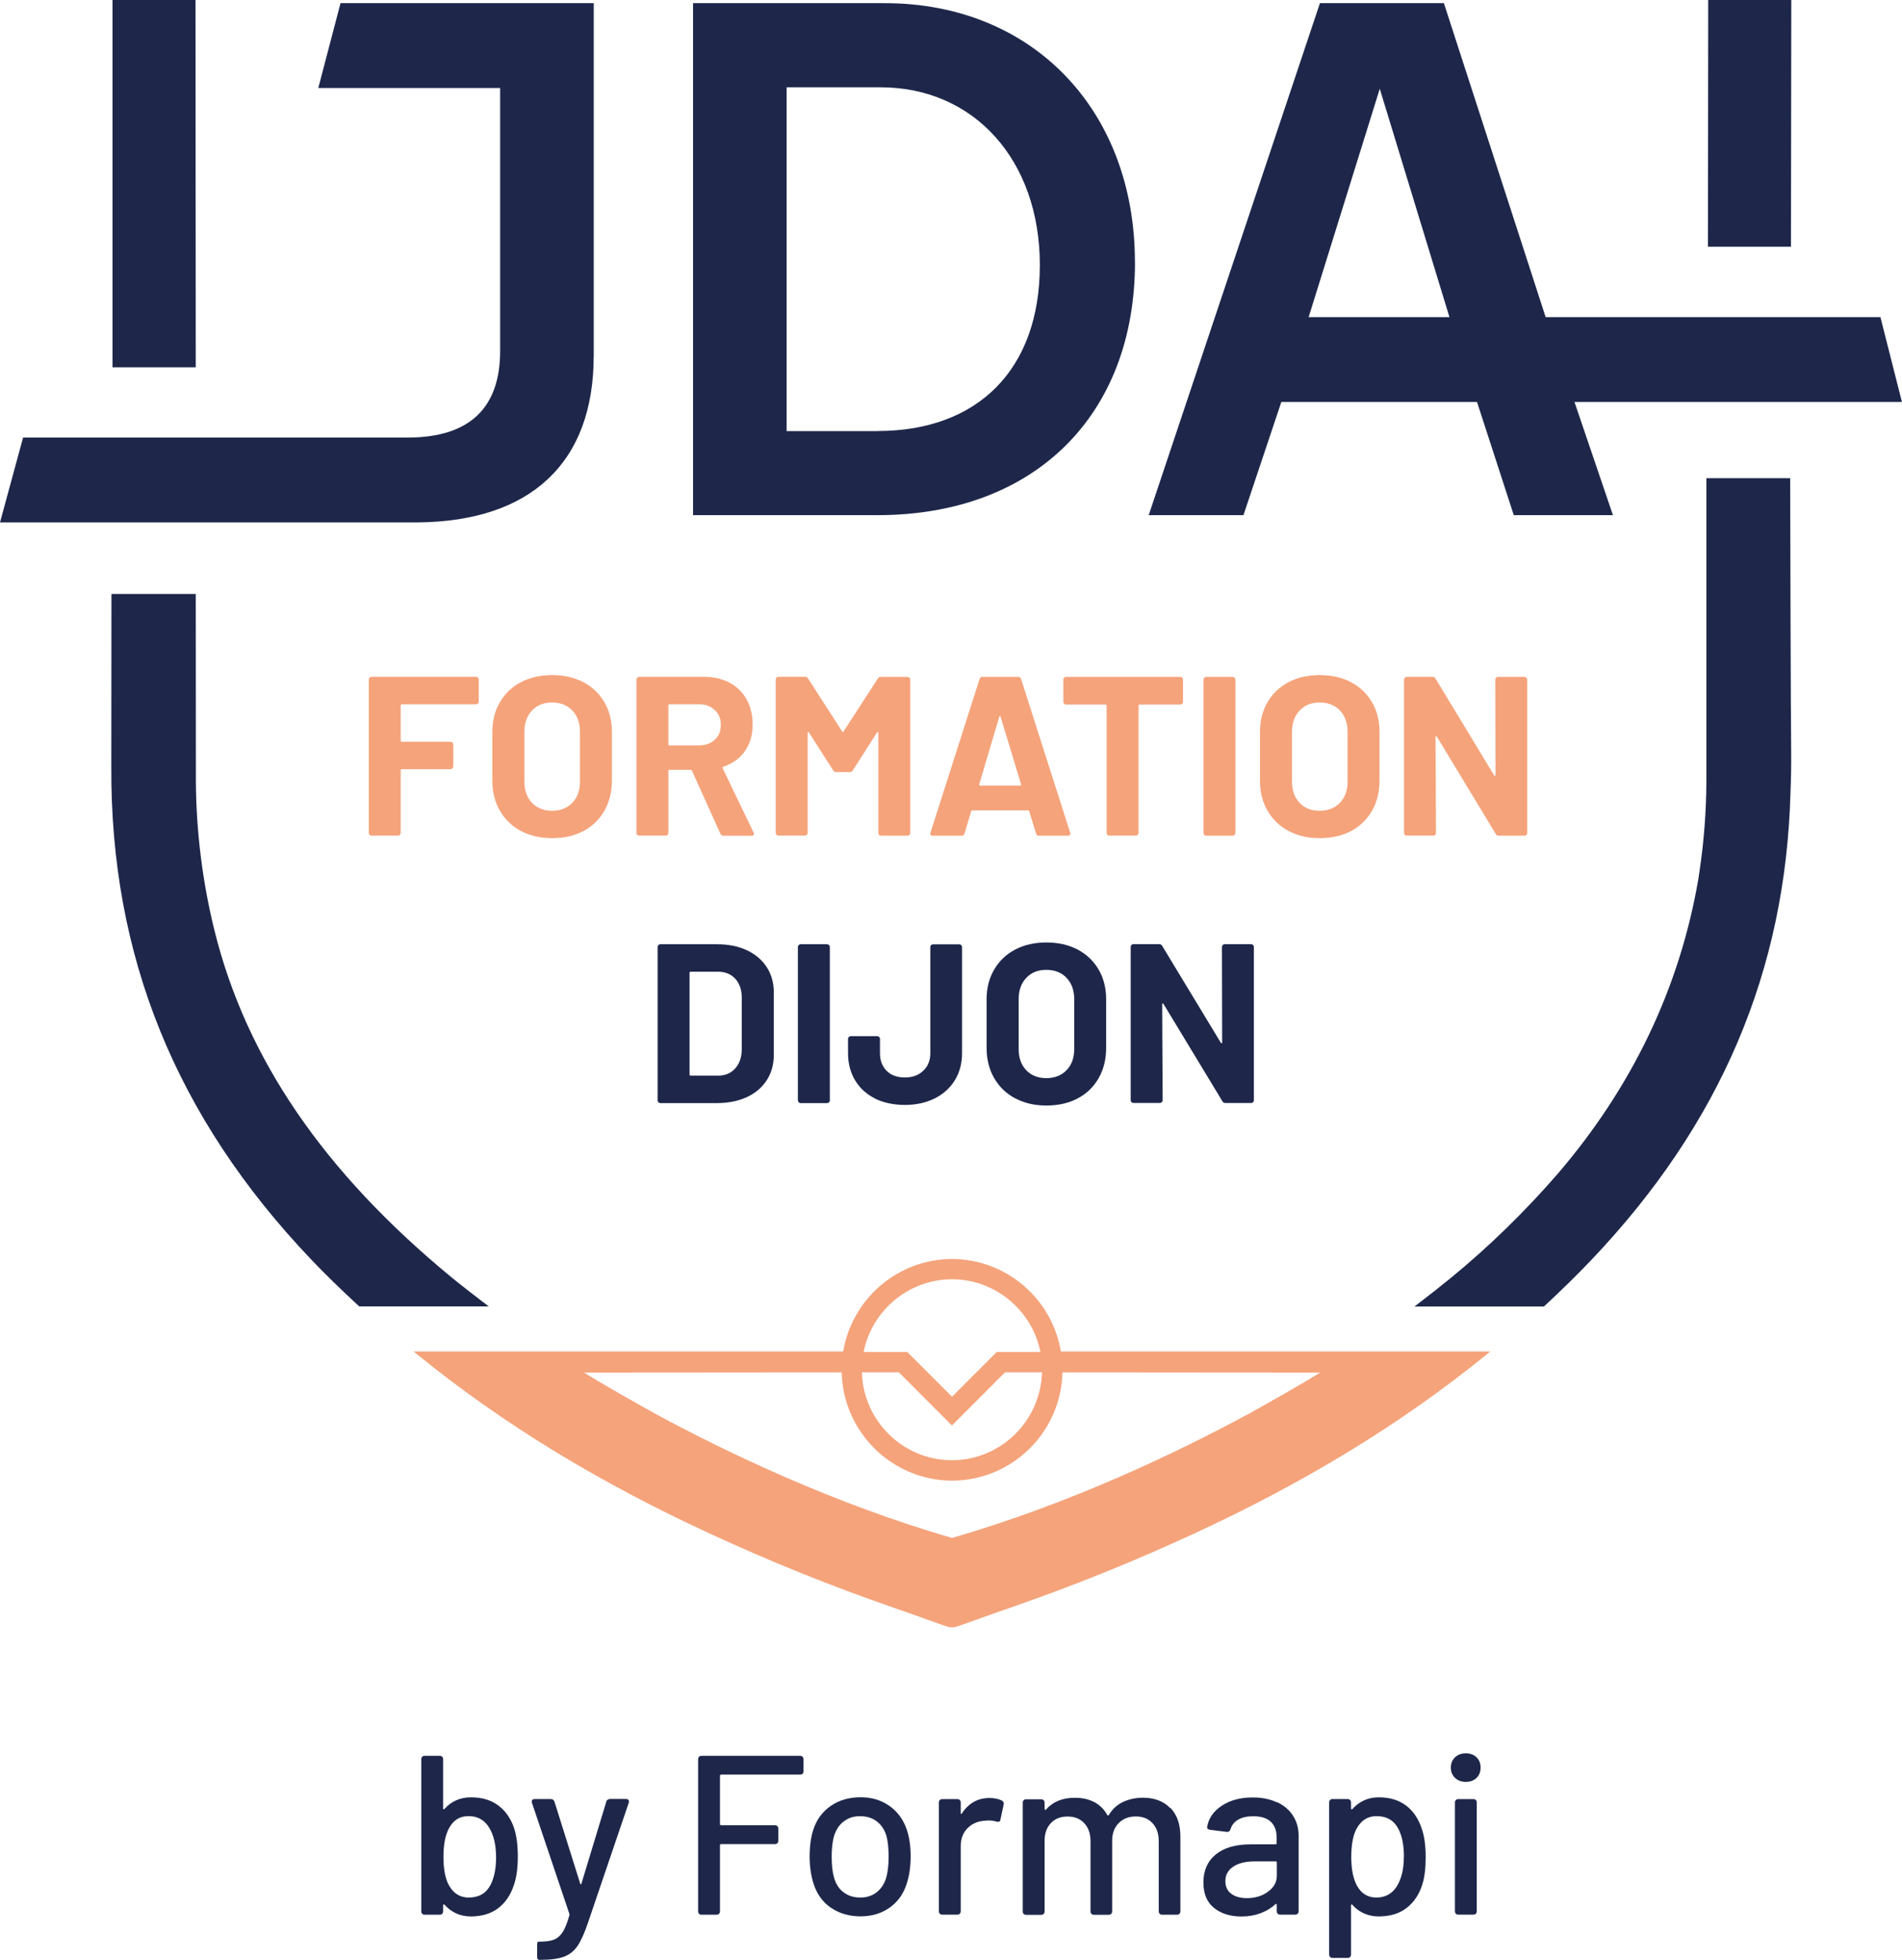 <?xml version="1.0" encoding="UTF-8"?><svg id="Calque_2" xmlns="http://www.w3.org/2000/svg" viewBox="0 0 288.27 297.04"><defs><style>.cls-1{fill:#f5a37b;}.cls-2{fill:#1e274a;}</style></defs><g id="Calque_1-2"><g><g><path class="cls-2" d="M194.2,60.92h29.66l5.57,17.15h15.03l-5.83-17.15h49.63l-3.26-12.86h-50.74L218.84,.48h-18.79l-25.95,77.59h14.36l5.74-17.15Zm4.14-12.86l10.78-34.61,10.56,34.61h-21.34Z"/><path class="cls-2" d="M172.01,39.73C172.01,16.62,156.43,.48,134.11,.48h-29.07V78.07h27.97c23.7,0,39.01-15.05,39.01-38.35Zm-39.01,25.6h-13.78V13.23h14.22c14.23,0,24.16,11.08,24.16,26.94s-9.43,25.15-24.6,25.15Z"/><path class="cls-2" d="M89.99,53.97V.48H51.61l-3.37,12.86h27.56V53.2c0,8.64-4.65,13.05-13.82,13.11H3.5l-3.5,12.86H63.29c17.21-.15,26.69-9.09,26.69-25.2Z"/><polygon class="cls-2" points="29.67 55.66 29.63 0 17.05 0 17.05 55.66 29.67 55.66"/><polygon class="cls-2" points="271.49 0 258.9 0 258.86 37.39 271.44 37.39 271.49 0"/><path class="cls-2" d="M73.24,197.35c-1.62-1.25-3.3-2.53-4.89-3.84-19.3-15.92-31.02-33.07-35.83-52.44-1.82-7.31-2.79-15.12-2.83-22.6l-.02-28.45h-12.78l-.02,26.2c-.14,28.66,9.76,53.07,30.26,74.62,2.11,2.22,4.47,4.52,7.31,7.14h19.63l-.83-.64Z"/><path class="cls-2" d="M271.38,94.95l-.06-22.48h-12.7v46.1c-.02,4.37-.36,8.88-1.03,13.4l-.07,.47c-.03,.2-.06,.41-.09,.61l-.03,.2c-2.83,16.45-10.01,31.48-21.34,44.67-4.94,5.69-10.35,10.97-16.1,15.69-1.66,1.36-3.39,2.72-5.28,4.16l-.3,.23h19.62c2.54-2.35,4.96-4.72,7.18-7.05,19.58-20.59,29.46-43.77,30.19-70.87,.09-2.29,.12-4.3,.1-6.17-.04-3.51-.06-11.74-.09-18.97Z"/><path class="cls-1" d="M160.79,204.82c-1.32-7.93-8.2-14-16.5-14.02h0s0,0,0,0,0,0,0,0h0c-8.29,.02-15.17,6.09-16.5,14.02H62.69l.79,.64c12.79,10.36,27.27,19.2,44.27,27.03,9.03,4.17,18.3,7.91,27.54,11.1,1.57,.54,3.14,1.1,4.7,1.66l2.74,.98c.83,.28,1.11,.39,1.55,.39h0s0,0,0,0,0,0,0,0h0c.44,0,.72-.11,1.55-.39l2.74-.98c1.57-.56,3.13-1.12,4.7-1.66,9.25-3.2,18.52-6.93,27.54-11.1,16.99-7.83,31.47-16.67,44.27-27.03l.79-.64h-65.1Zm-16.5-10.95c6.62,.02,12.15,4.76,13.4,11.02h-6.62l-6.78,6.78-6.78-6.78h-6.62c1.25-6.26,6.78-11,13.4-11.02Zm-8.06,14.1l8.05,8.06h0s0,0,0,0h0s0,0,0,0l8.05-8.06h5.6c-.21,7.37-6.24,13.31-13.65,13.33-7.41-.02-13.45-5.96-13.65-13.33h5.6Zm52.8,6.41c-10.45,5.65-26.68,13.47-44.74,18.69-18.06-5.23-34.3-13.05-44.74-18.69-3.32-1.86-7.9-4.41-11.02-6.37l39.04-.03c.21,9.06,7.62,16.38,16.73,16.41h0s0,0,0,0,0,0,0,0h0c9.11-.03,16.52-7.34,16.73-16.41l39.04,.03c-3.12,1.96-7.7,4.51-11.02,6.37Z"/><g><g><path class="cls-2" d="M99.79,167.05c-.08-.08-.12-.18-.12-.29v-23.25c0-.11,.04-.21,.12-.29,.08-.08,.18-.12,.29-.12h8.6c1.72,0,3.23,.3,4.52,.91s2.3,1.46,3.01,2.56c.71,1.1,1.07,2.37,1.07,3.82v9.49c0,1.44-.36,2.72-1.07,3.82-.71,1.1-1.71,1.96-3.01,2.56s-2.8,.91-4.52,.91h-8.6c-.12,0-.21-.04-.29-.12Zm4.9-4.04h4.16c1.05,0,1.91-.36,2.56-1.07s.99-1.66,1.01-2.85v-7.91c0-1.19-.33-2.14-.98-2.85-.65-.71-1.53-1.07-2.63-1.07h-4.13c-.11,0-.17,.06-.17,.17v15.41c0,.11,.06,.17,.17,.17Z"/><path class="cls-2" d="M121.05,167.05c-.08-.08-.12-.18-.12-.29v-23.25c0-.11,.04-.21,.12-.29,.08-.08,.18-.12,.29-.12h4.02c.11,0,.21,.04,.29,.12,.08,.08,.12,.18,.12,.29v23.25c0,.12-.04,.21-.12,.29-.08,.08-.18,.12-.29,.12h-4.02c-.12,0-.21-.04-.29-.12Zm11.56-.58c-1.3-.65-2.3-1.57-3.01-2.75-.71-1.18-1.07-2.55-1.07-4.11v-2.17c0-.12,.04-.21,.12-.29,.08-.08,.18-.12,.29-.12h4.02c.11,0,.21,.04,.29,.12,.08,.08,.12,.18,.12,.29v2.17c0,1.1,.34,1.99,1.01,2.67,.68,.68,1.6,1.01,2.77,1.01s2.05-.34,2.77-1.01c.72-.68,1.08-1.56,1.08-2.67v-16.09c0-.11,.04-.21,.12-.29,.08-.08,.18-.12,.29-.12h3.99c.11,0,.21,.04,.29,.12,.08,.08,.12,.18,.12,.29v16.09c0,1.56-.37,2.93-1.1,4.11s-1.75,2.1-3.06,2.75-2.81,.98-4.51,.98-3.26-.33-4.56-.98Z"/><path class="cls-2" d="M153.85,166.45c-1.36-.73-2.42-1.76-3.18-3.08-.76-1.32-1.14-2.84-1.14-4.56v-7.36c0-1.7,.38-3.2,1.14-4.5,.76-1.31,1.82-2.32,3.18-3.04,1.36-.72,2.94-1.08,4.73-1.08s3.4,.36,4.76,1.08c1.36,.72,2.42,1.74,3.18,3.04,.76,1.31,1.13,2.81,1.13,4.5v7.36c0,1.72-.38,3.25-1.13,4.57-.76,1.33-1.82,2.36-3.18,3.08-1.36,.72-2.95,1.08-4.76,1.08s-3.36-.37-4.73-1.1Zm7.79-4.26c.78-.8,1.17-1.87,1.17-3.2v-7.57c0-1.33-.38-2.4-1.15-3.22-.77-.81-1.79-1.22-3.08-1.22s-2.28,.41-3.04,1.22c-.77,.81-1.15,1.89-1.15,3.22v7.57c0,1.33,.38,2.4,1.15,3.2,.77,.8,1.78,1.2,3.04,1.2s2.28-.4,3.06-1.2Z"/><path class="cls-2" d="M185.32,143.21c.08-.08,.18-.12,.29-.12h4.02c.11,0,.21,.04,.29,.12,.08,.08,.12,.18,.12,.29v23.25c0,.12-.04,.21-.12,.29-.08,.08-.18,.12-.29,.12h-3.89c-.23,0-.39-.09-.48-.28l-8.91-14.72c-.05-.07-.09-.1-.14-.09-.05,.01-.07,.06-.07,.16l.07,14.51c0,.12-.04,.21-.12,.29-.08,.08-.18,.12-.29,.12h-4.02c-.12,0-.21-.04-.29-.12-.08-.08-.12-.18-.12-.29v-23.25c0-.11,.04-.21,.12-.29,.08-.08,.18-.12,.29-.12h3.89c.23,0,.39,.09,.48,.28l8.87,14.65c.05,.07,.09,.1,.14,.09,.05-.01,.07-.06,.07-.15l-.03-14.44c0-.11,.04-.21,.12-.29Z"/></g><g><path class="cls-1" d="M72.44,106.62c-.08,.08-.18,.12-.29,.12h-11.25c-.11,0-.17,.06-.17,.17v5.33c0,.12,.06,.17,.17,.17h7.39c.11,0,.21,.04,.29,.12,.08,.08,.12,.18,.12,.29v3.34c0,.12-.04,.21-.12,.29-.08,.08-.18,.12-.29,.12h-7.39c-.11,0-.17,.06-.17,.17v9.49c0,.12-.04,.21-.12,.29-.08,.08-.18,.12-.29,.12h-4.02c-.12,0-.21-.04-.29-.12-.08-.08-.12-.18-.12-.29v-23.25c0-.11,.04-.21,.12-.29,.08-.08,.18-.12,.29-.12h15.85c.11,0,.21,.04,.29,.12,.08,.08,.12,.18,.12,.29v3.34c0,.12-.04,.21-.12,.29Z"/><path class="cls-1" d="M78.94,125.93c-1.36-.73-2.42-1.76-3.18-3.08-.76-1.32-1.14-2.84-1.14-4.56v-7.36c0-1.7,.38-3.2,1.14-4.5,.76-1.31,1.82-2.32,3.18-3.04,1.36-.72,2.94-1.08,4.73-1.08s3.4,.36,4.76,1.08c1.36,.72,2.42,1.74,3.18,3.04,.76,1.31,1.13,2.81,1.13,4.5v7.36c0,1.72-.38,3.25-1.13,4.57-.76,1.33-1.82,2.36-3.18,3.08-1.36,.72-2.95,1.08-4.76,1.08s-3.36-.37-4.73-1.1Zm7.79-4.26c.78-.8,1.17-1.87,1.17-3.2v-7.57c0-1.33-.38-2.4-1.15-3.22-.77-.81-1.79-1.22-3.08-1.22s-2.28,.41-3.04,1.22c-.77,.81-1.15,1.89-1.15,3.22v7.57c0,1.33,.38,2.4,1.15,3.2,.77,.8,1.78,1.2,3.04,1.2s2.28-.4,3.06-1.2Z"/><path class="cls-1" d="M109.18,126.34l-4.3-9.53c-.05-.09-.11-.14-.21-.14h-3.2c-.11,0-.17,.06-.17,.17v9.39c0,.12-.04,.21-.12,.29-.08,.08-.18,.12-.29,.12h-4.02c-.12,0-.21-.04-.29-.12-.08-.08-.12-.18-.12-.29v-23.25c0-.11,.04-.21,.12-.29,.08-.08,.18-.12,.29-.12h9.84c1.47,0,2.76,.3,3.87,.89,1.11,.6,1.97,1.44,2.58,2.54s.91,2.37,.91,3.82c0,1.56-.39,2.89-1.17,4.01-.78,1.11-1.87,1.9-3.27,2.36-.12,.05-.15,.13-.1,.24l4.68,9.73c.05,.09,.07,.16,.07,.21,0,.18-.13,.28-.38,.28h-4.23c-.23,0-.39-.1-.48-.31Zm-7.88-19.43v5.88c0,.11,.06,.17,.17,.17h4.51c.96,0,1.75-.29,2.36-.86,.61-.57,.91-1.32,.91-2.24s-.3-1.67-.91-2.25c-.61-.58-1.39-.88-2.36-.88h-4.51c-.11,0-.17,.06-.17,.17Z"/><path class="cls-1" d="M133.53,102.58h4.02c.11,0,.21,.04,.29,.12,.08,.08,.12,.18,.12,.29v23.25c0,.12-.04,.21-.12,.29-.08,.08-.18,.12-.29,.12h-4.02c-.12,0-.21-.04-.29-.12-.08-.08-.12-.18-.12-.29v-15.17c0-.09-.02-.14-.07-.14s-.09,.03-.14,.1l-3.65,5.71c-.11,.18-.27,.27-.48,.27h-2.03c-.21,0-.37-.09-.48-.27l-3.65-5.71c-.05-.07-.09-.1-.14-.09s-.07,.06-.07,.15v15.13c0,.12-.04,.21-.12,.29-.08,.08-.18,.12-.29,.12h-4.02c-.12,0-.21-.04-.29-.12-.08-.08-.12-.18-.12-.29v-23.25c0-.11,.04-.21,.12-.29,.08-.08,.18-.12,.29-.12h4.02c.21,0,.37,.09,.48,.28l5.16,8.01c.07,.14,.14,.14,.21,0l5.19-8.01c.11-.18,.27-.28,.48-.28Z"/><path class="cls-1" d="M157.02,126.31l-1.03-3.37c-.05-.09-.1-.14-.17-.14h-8.46c-.07,0-.13,.05-.17,.14l-1,3.37c-.07,.23-.22,.34-.45,.34h-4.37c-.14,0-.24-.04-.31-.12-.07-.08-.08-.2-.03-.36l7.43-23.25c.07-.23,.22-.34,.45-.34h5.4c.23,0,.38,.12,.45,.34l7.43,23.25s.03,.1,.03,.17c0,.21-.13,.31-.38,.31h-4.37c-.23,0-.38-.11-.45-.34Zm-8.46-7.26h6.05c.14,0,.18-.07,.14-.21l-3.1-10.21c-.02-.09-.06-.13-.1-.12-.05,.01-.08,.05-.1,.12l-3.03,10.21c-.02,.14,.02,.21,.14,.21Z"/><path class="cls-1" d="M179.18,102.7c.08,.08,.12,.18,.12,.29v3.37c0,.12-.04,.21-.12,.29-.08,.08-.18,.12-.29,.12h-6.16c-.12,0-.17,.06-.17,.17v19.29c0,.12-.04,.21-.12,.29-.08,.08-.18,.12-.29,.12h-4.02c-.12,0-.21-.04-.29-.12-.08-.08-.12-.18-.12-.29v-19.29c0-.11-.06-.17-.17-.17h-5.98c-.11,0-.21-.04-.29-.12-.08-.08-.12-.18-.12-.29v-3.37c0-.11,.04-.21,.12-.29,.08-.08,.18-.12,.29-.12h17.33c.11,0,.21,.04,.29,.12Z"/><path class="cls-1" d="M182.52,126.53c-.08-.08-.12-.18-.12-.29v-23.25c0-.11,.04-.21,.12-.29,.08-.08,.18-.12,.29-.12h4.02c.11,0,.21,.04,.29,.12,.08,.08,.12,.18,.12,.29v23.25c0,.12-.04,.21-.12,.29-.08,.08-.18,.12-.29,.12h-4.02c-.12,0-.21-.04-.29-.12Z"/><path class="cls-1" d="M195.28,125.93c-1.36-.73-2.42-1.76-3.18-3.08-.76-1.32-1.14-2.84-1.14-4.56v-7.36c0-1.7,.38-3.2,1.14-4.5,.76-1.31,1.82-2.32,3.18-3.04,1.36-.72,2.94-1.08,4.73-1.08s3.4,.36,4.76,1.08c1.36,.72,2.42,1.74,3.18,3.04,.76,1.31,1.13,2.81,1.13,4.5v7.36c0,1.72-.38,3.25-1.13,4.57-.76,1.33-1.82,2.36-3.18,3.08-1.36,.72-2.95,1.08-4.76,1.08s-3.36-.37-4.73-1.1Zm7.79-4.26c.78-.8,1.17-1.87,1.17-3.2v-7.57c0-1.33-.38-2.4-1.15-3.22-.77-.81-1.79-1.22-3.08-1.22s-2.28,.41-3.04,1.22c-.77,.81-1.15,1.89-1.15,3.22v7.57c0,1.33,.38,2.4,1.15,3.2,.77,.8,1.78,1.2,3.04,1.2s2.28-.4,3.06-1.2Z"/><path class="cls-1" d="M226.75,102.7c.08-.08,.18-.12,.29-.12h4.02c.11,0,.21,.04,.29,.12,.08,.08,.12,.18,.12,.29v23.25c0,.12-.04,.21-.12,.29-.08,.08-.18,.12-.29,.12h-3.89c-.23,0-.39-.09-.48-.28l-8.91-14.72c-.05-.07-.09-.1-.14-.09-.05,.01-.07,.06-.07,.16l.07,14.51c0,.12-.04,.21-.12,.29-.08,.08-.18,.12-.29,.12h-4.02c-.12,0-.21-.04-.29-.12-.08-.08-.12-.18-.12-.29v-23.25c0-.11,.04-.21,.12-.29,.08-.08,.18-.12,.29-.12h3.89c.23,0,.39,.09,.48,.28l8.87,14.65c.05,.07,.09,.1,.14,.09,.05-.01,.07-.06,.07-.15l-.03-14.44c0-.11,.04-.21,.12-.29Z"/></g></g></g><g><path class="cls-2" d="M78.48,281.35c0,1.79-.21,3.26-.62,4.4-.5,1.49-1.3,2.64-2.39,3.46-1.09,.81-2.46,1.22-4.11,1.22-.8,0-1.54-.15-2.22-.46-.68-.31-1.27-.75-1.77-1.32-.05-.05-.09-.06-.14-.03-.05,.02-.07,.07-.07,.14v.89c0,.16-.05,.29-.14,.38-.09,.09-.22,.14-.38,.14h-2.27c-.16,0-.29-.05-.38-.14-.09-.09-.14-.22-.14-.38v-23.04c0-.16,.05-.29,.14-.38,.09-.09,.22-.14,.38-.14h2.27c.16,0,.29,.05,.38,.14,.09,.09,.14,.22,.14,.38v7.46c0,.07,.02,.11,.07,.12,.05,.01,.09,0,.14-.05,.5-.57,1.09-1.01,1.77-1.31,.68-.3,1.42-.45,2.22-.45,1.7,0,3.1,.42,4.21,1.27,1.11,.85,1.91,2.03,2.39,3.54,.34,1.1,.52,2.49,.52,4.16Zm-3.3,.07c0-1.88-.37-3.39-1.1-4.54-.71-1.1-1.73-1.65-3.06-1.65s-2.26,.58-2.92,1.75c-.6,1.05-.89,2.52-.89,4.4s.27,3.32,.83,4.33c.69,1.24,1.69,1.86,2.99,1.86,1.54,0,2.64-.63,3.3-1.89,.57-1.08,.86-2.5,.86-4.27Z"/><path class="cls-2" d="M81.48,296.9c-.05-.09-.07-.22-.07-.38v-1.75c0-.34,.07-.52,.21-.52h.21c.92,0,1.63-.1,2.15-.31,.52-.21,.95-.59,1.31-1.15,.36-.56,.69-1.41,1.01-2.53,.02-.05,.02-.11,0-.21l-5.67-16.82s-.03-.11-.03-.21c0-.25,.15-.38,.45-.38h2.41c.3,0,.49,.14,.58,.41l3.89,12.38c.02,.09,.06,.14,.1,.14s.08-.05,.1-.14l3.75-12.35c.02-.14,.09-.25,.21-.33,.11-.08,.24-.12,.38-.12h2.41c.18,0,.31,.05,.38,.16,.07,.1,.08,.25,.03,.43l-6.16,18.12c-.53,1.58-1.06,2.76-1.58,3.54-.53,.78-1.22,1.33-2.06,1.65-.85,.32-2.04,.48-3.58,.48h-.24c-.07,0-.13-.04-.17-.14Z"/><path class="cls-2" d="M121.64,268.8c-.09,.09-.22,.14-.38,.14h-11.97c-.11,0-.17,.06-.17,.17v7.33c0,.12,.06,.17,.17,.17h8.15c.16,0,.29,.05,.38,.14,.09,.09,.14,.22,.14,.38v1.82c0,.16-.05,.29-.14,.38-.09,.09-.22,.14-.38,.14h-8.15c-.11,0-.17,.06-.17,.17v10.01c0,.16-.05,.29-.14,.38-.09,.09-.22,.14-.38,.14h-2.27c-.16,0-.29-.05-.38-.14-.09-.09-.14-.22-.14-.38v-23.04c0-.16,.05-.29,.14-.38,.09-.09,.22-.14,.38-.14h14.93c.16,0,.29,.05,.38,.14,.09,.09,.14,.22,.14,.38v1.82c0,.16-.05,.29-.14,.38Z"/><path class="cls-2" d="M125.96,289.14c-1.25-.86-2.13-2.06-2.63-3.59-.41-1.24-.62-2.64-.62-4.2s.19-3,.58-4.13c.5-1.51,1.39-2.7,2.65-3.56,1.26-.86,2.76-1.29,4.51-1.29,1.65,0,3.09,.43,4.32,1.29,1.23,.86,2.1,2.03,2.63,3.52,.41,1.17,.62,2.54,.62,4.13s-.21,3.01-.62,4.23c-.5,1.54-1.38,2.73-2.61,3.59-1.24,.86-2.69,1.29-4.37,1.29s-3.2-.43-4.45-1.29Zm6.86-2.34c.69-.52,1.18-1.24,1.48-2.18,.25-.87,.38-1.95,.38-3.23s-.11-2.35-.34-3.2c-.3-.94-.79-1.67-1.48-2.18-.69-.52-1.52-.77-2.51-.77s-1.75,.26-2.44,.77-1.18,1.24-1.48,2.18c-.25,.8-.38,1.87-.38,3.2s.13,2.41,.38,3.23c.28,.94,.76,1.67,1.46,2.18,.7,.52,1.54,.77,2.53,.77,.92,0,1.72-.26,2.41-.77Z"/><path class="cls-2" d="M151.84,272.86c.25,.14,.34,.36,.27,.65l-.48,2.24c-.02,.23-.14,.34-.34,.34-.11,0-.21-.01-.27-.03-.34-.11-.73-.17-1.17-.17-.23,0-.4,.01-.52,.03-1.08,.05-1.97,.42-2.67,1.12-.7,.7-1.05,1.61-1.05,2.73v9.87c0,.16-.05,.29-.14,.38-.09,.09-.22,.14-.38,.14h-2.27c-.16,0-.29-.05-.38-.14-.09-.09-.14-.22-.14-.38v-16.47c0-.16,.05-.29,.14-.38,.09-.09,.22-.14,.38-.14h2.27c.16,0,.29,.05,.38,.14,.09,.09,.14,.22,.14,.38v1.58c0,.09,.02,.14,.05,.16,.03,.01,.07-.02,.12-.09,1.03-1.56,2.43-2.34,4.2-2.34,.69,0,1.31,.13,1.86,.38Z"/><path class="cls-2" d="M177.39,273.98c1.01,1.04,1.51,2.49,1.51,4.35v11.32c0,.16-.05,.29-.14,.38-.09,.09-.22,.14-.38,.14h-2.24c-.16,0-.29-.05-.38-.14-.09-.09-.14-.22-.14-.38v-10.63c0-1.15-.32-2.06-.95-2.73-.63-.68-1.47-1.01-2.53-1.01s-1.91,.33-2.58,1c-.67,.67-1,1.56-1,2.68v10.7c0,.16-.05,.29-.14,.38-.09,.09-.22,.14-.38,.14h-2.24c-.16,0-.29-.05-.38-.14-.09-.09-.14-.22-.14-.38v-10.63c0-1.15-.32-2.06-.95-2.73-.63-.68-1.47-1.01-2.53-1.01s-1.9,.33-2.53,1c-.63,.67-.95,1.56-.95,2.68v10.7c0,.16-.05,.29-.14,.38-.09,.09-.22,.14-.38,.14h-2.27c-.16,0-.29-.05-.38-.14-.09-.09-.14-.22-.14-.38v-16.47c0-.16,.05-.29,.14-.38,.09-.09,.22-.14,.38-.14h2.27c.16,0,.29,.05,.38,.14,.09,.09,.14,.22,.14,.38v.93c0,.07,.02,.12,.07,.14,.05,.02,.09,.01,.14-.03,1.03-1.19,2.49-1.79,4.37-1.79,1.15,0,2.14,.22,2.98,.67,.84,.45,1.48,1.1,1.94,1.94,.07,.09,.15,.09,.24,0,.53-.89,1.24-1.55,2.15-1.98,.91-.42,1.91-.64,3.01-.64,1.74,0,3.12,.52,4.13,1.56Z"/><path class="cls-2" d="M193.57,273.12c1.04,.49,1.85,1.18,2.41,2.06,.56,.88,.84,1.89,.84,3.01v11.45c0,.16-.05,.29-.14,.38-.09,.09-.22,.14-.38,.14h-2.27c-.16,0-.29-.05-.38-.14-.09-.09-.14-.22-.14-.38v-.96c0-.07-.02-.11-.07-.14-.05-.02-.09-.01-.14,.04-.64,.6-1.4,1.05-2.29,1.38-.88,.32-1.84,.48-2.87,.48-1.67,0-3.05-.43-4.13-1.29-1.08-.86-1.62-2.16-1.62-3.9s.62-3.19,1.87-4.21c1.25-1.02,3-1.53,5.24-1.53h3.82c.11,0,.17-.06,.17-.17v-.89c0-1.01-.29-1.79-.88-2.36-.58-.56-1.47-.84-2.67-.84-.94,0-1.7,.17-2.29,.52-.58,.34-.97,.83-1.15,1.44-.09,.3-.29,.44-.58,.41l-2.48-.31c-.16-.02-.29-.07-.38-.15-.09-.08-.13-.18-.1-.29,.21-1.31,.95-2.38,2.22-3.22,1.27-.84,2.84-1.25,4.69-1.25,1.4,0,2.62,.25,3.66,.74Zm-1.41,13.57c.91-.64,1.36-1.46,1.36-2.44v-1.99c0-.12-.06-.17-.17-.17h-3.2c-1.35,0-2.43,.26-3.23,.79s-1.2,1.26-1.2,2.2c0,.85,.3,1.49,.91,1.93,.61,.44,1.39,.65,2.36,.65,1.22,0,2.28-.32,3.18-.96Z"/><path class="cls-2" d="M216.08,281.46c0,1.67-.17,3.06-.52,4.16-.48,1.51-1.28,2.69-2.39,3.54-1.11,.85-2.52,1.27-4.21,1.27-.8,0-1.54-.15-2.22-.45-.68-.3-1.27-.73-1.77-1.31-.05-.05-.09-.06-.14-.05-.05,.01-.07,.05-.07,.12v7.46c0,.16-.05,.29-.14,.38-.09,.09-.22,.14-.38,.14h-2.27c-.16,0-.29-.05-.38-.14-.09-.09-.14-.22-.14-.38v-23.04c0-.16,.05-.29,.14-.38,.09-.09,.22-.14,.38-.14h2.27c.16,0,.29,.05,.38,.14,.09,.09,.14,.22,.14,.38v.89c0,.07,.02,.12,.07,.14,.05,.02,.09,.01,.14-.03,.5-.57,1.09-1.01,1.77-1.32s1.42-.46,2.22-.46c1.65,0,3.02,.41,4.11,1.22,1.09,.81,1.89,1.97,2.39,3.46,.41,1.15,.62,2.61,.62,4.4Zm-3.3-.07c0-1.77-.29-3.19-.86-4.27-.67-1.26-1.77-1.89-3.3-1.89-1.31,0-2.3,.62-2.99,1.86-.55,.99-.83,2.43-.83,4.33s.3,3.35,.89,4.4c.66,1.17,1.64,1.75,2.92,1.75s2.35-.55,3.06-1.65c.73-1.15,1.1-2.66,1.1-4.54Z"/><path class="cls-2" d="M220.53,269.44c-.42-.4-.64-.92-.64-1.56s.21-1.16,.64-1.57c.42-.4,.97-.6,1.63-.6s1.2,.2,1.62,.6,.62,.92,.62,1.57-.21,1.16-.62,1.56c-.41,.4-.95,.6-1.62,.6s-1.21-.2-1.63-.6Zm.12,20.58c-.09-.09-.14-.22-.14-.38v-16.47c0-.16,.05-.29,.14-.38s.22-.14,.38-.14h2.27c.16,0,.29,.05,.38,.14s.14,.22,.14,.38v16.47c0,.16-.05,.29-.14,.38-.09,.09-.22,.14-.38,.14h-2.27c-.16,0-.29-.05-.38-.14Z"/></g></g></g></svg>